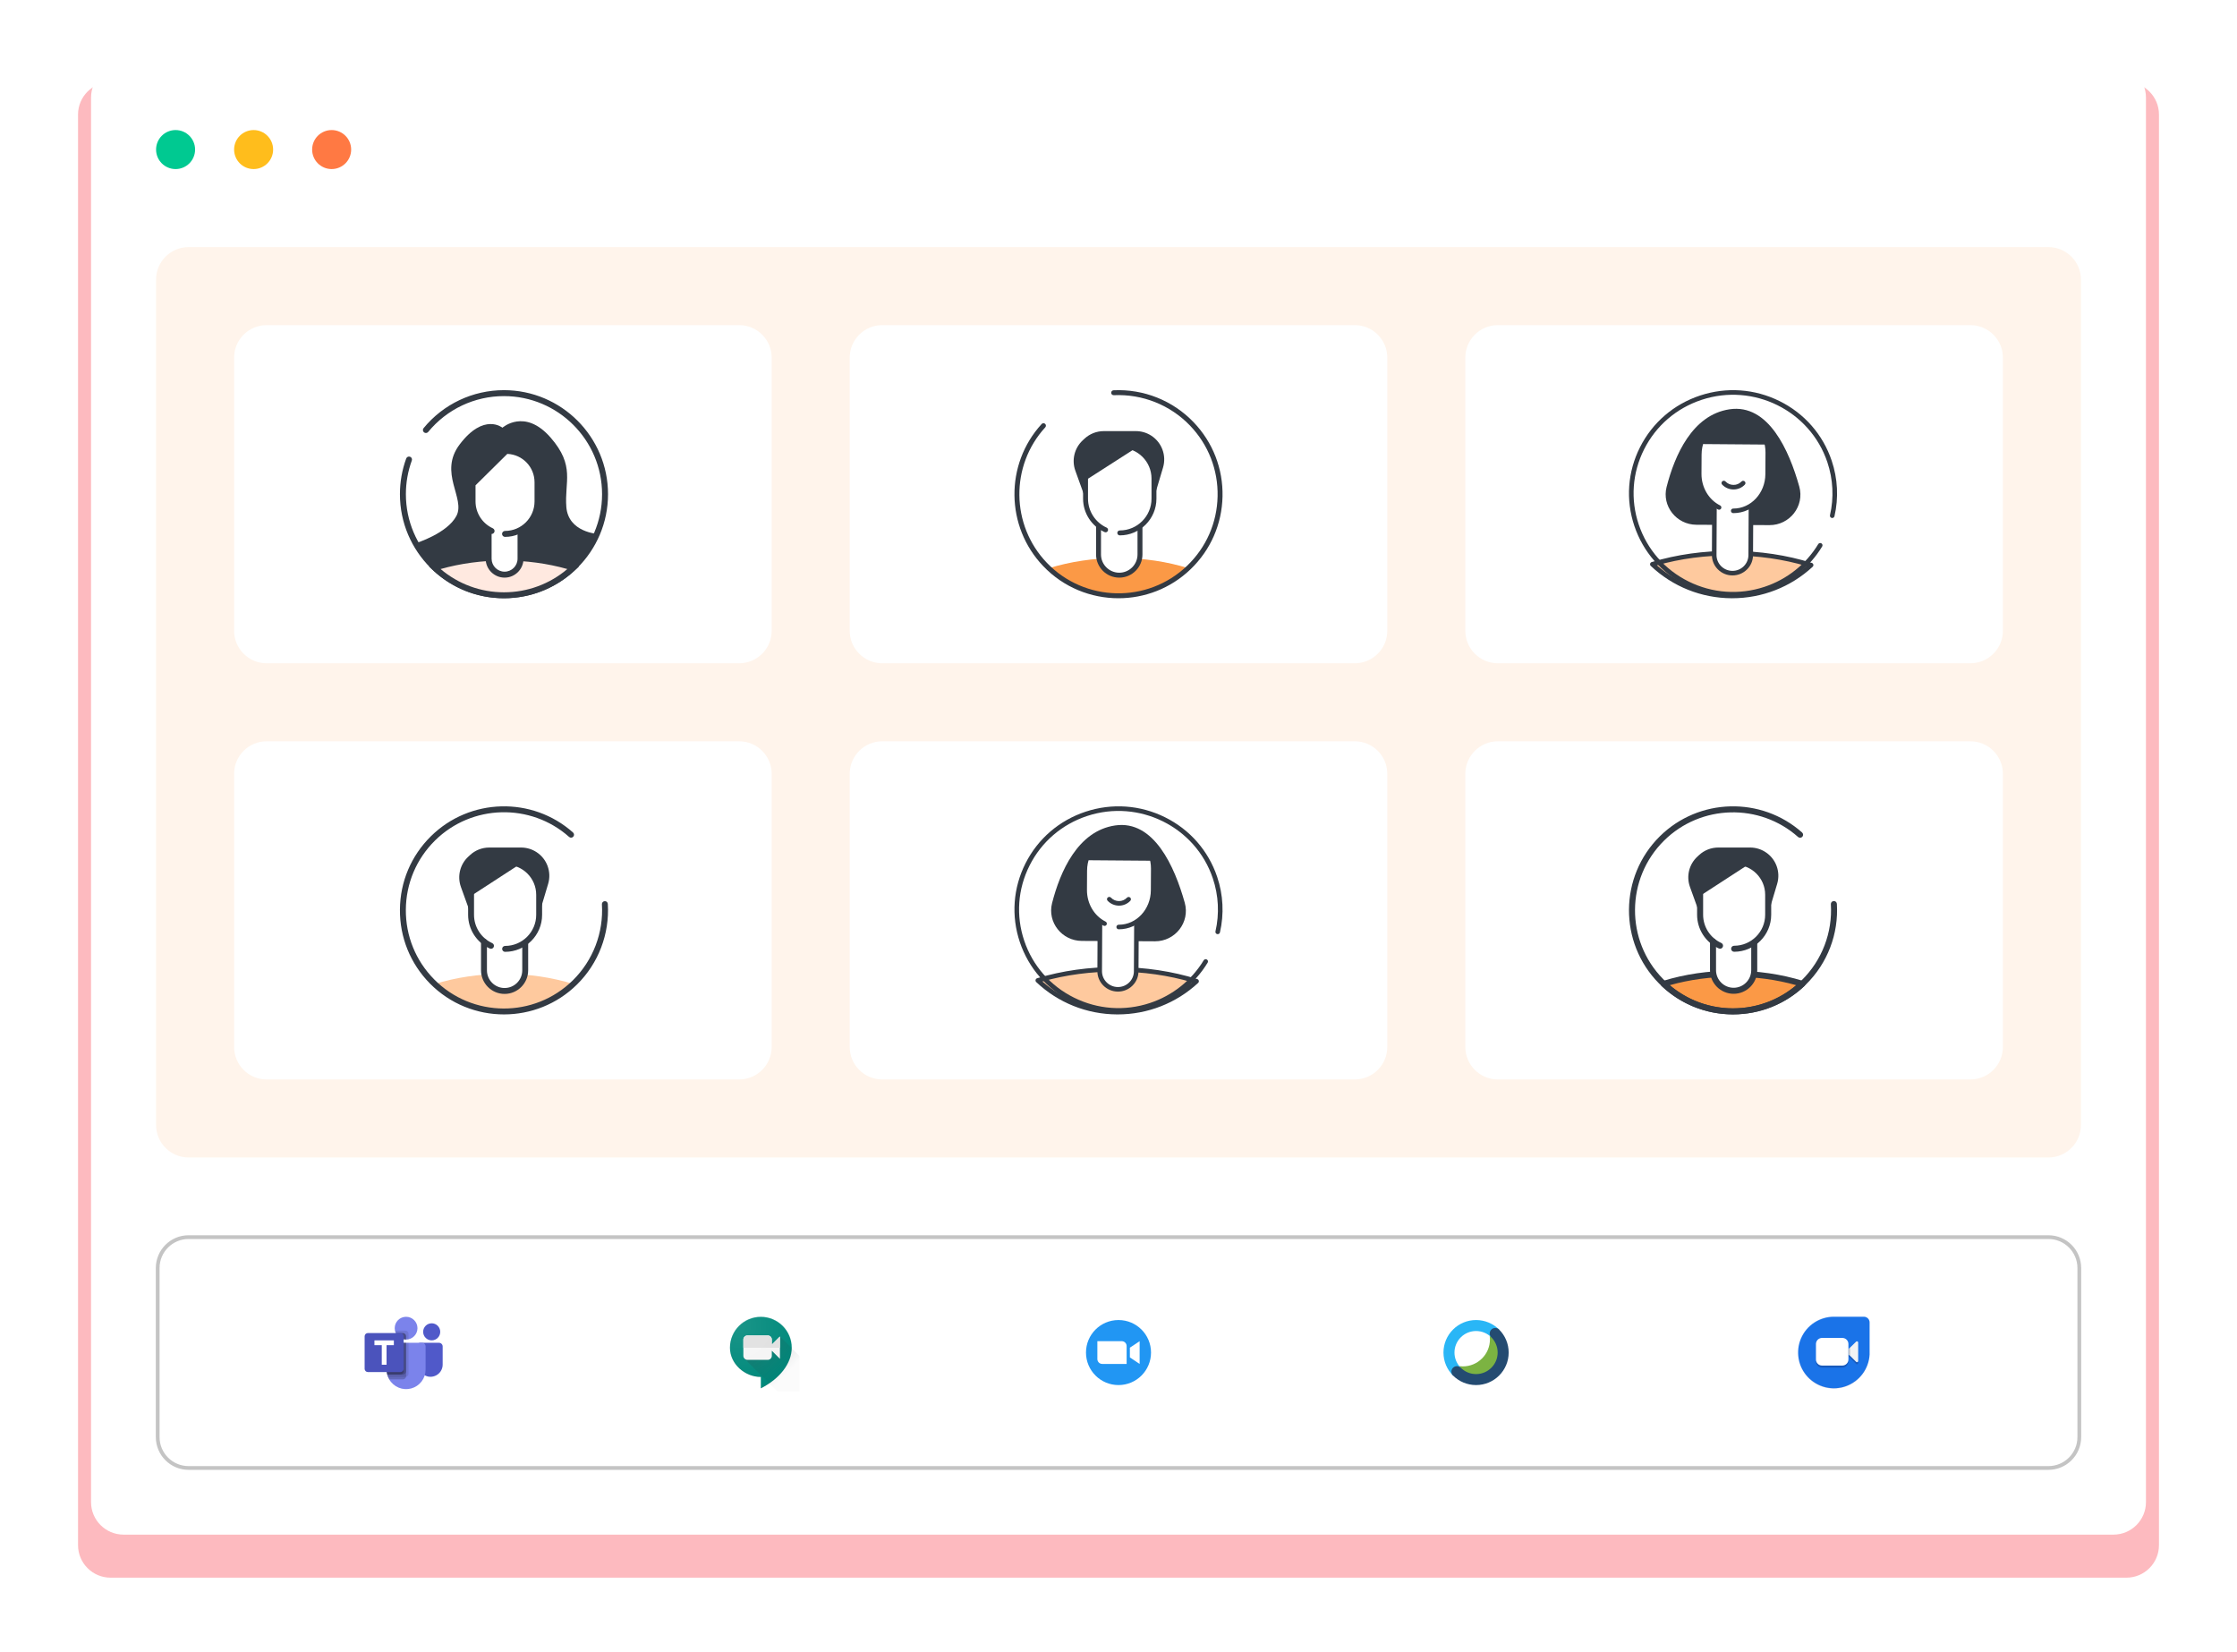 <svg width="596" height="440" viewBox="0 0 596 440" fill="none" xmlns="http://www.w3.org/2000/svg">
<g clip-path="url(#clip0)">
<g filter="url(#filter0_d)">
<path d="M566.547 13.858H29.454C24.669 13.858 20.791 17.736 20.791 22.52V403.622C20.791 408.406 24.669 412.284 29.454 412.284H566.547C571.331 412.284 575.21 408.406 575.21 403.622V22.52C575.21 17.736 571.331 13.858 566.547 13.858Z" fill="#FDBABF"/>
</g>
<path d="M563.081 17.323H32.919C28.134 17.323 24.256 21.201 24.256 25.984V400.157C24.256 404.941 28.134 408.819 32.919 408.819H563.081C567.866 408.819 571.744 404.941 571.744 400.157V25.984C571.744 21.201 567.866 17.323 563.081 17.323Z" fill="white"/>
<path d="M545.757 65.827H50.245C45.461 65.827 41.582 69.704 41.582 74.488V299.685C41.582 304.469 45.461 308.346 50.245 308.346H545.757C550.541 308.346 554.419 304.469 554.419 299.685V74.488C554.419 69.704 550.541 65.827 545.757 65.827Z" fill="#FFF4EB"/>
<path d="M196.935 86.614H71.036C66.251 86.614 62.373 90.492 62.373 95.276V168.032C62.373 172.815 66.251 176.693 71.036 176.693H196.935C201.719 176.693 205.598 172.815 205.598 168.032V95.276C205.598 90.492 201.719 86.614 196.935 86.614Z" fill="white"/>
<path d="M107.348 131.654C107.348 116.784 119.404 104.729 134.272 104.729C149.147 104.729 161.203 116.784 161.203 131.654C161.203 146.523 149.147 158.577 134.272 158.577C119.404 158.577 107.348 146.523 107.348 131.654Z" fill="white"/>
<path d="M134.271 159.37C118.989 159.37 106.553 146.937 106.553 131.654C106.553 128.386 107.113 125.186 108.225 122.144C108.378 121.732 108.833 121.523 109.245 121.67C109.657 121.821 109.87 122.277 109.716 122.687C108.669 125.555 108.14 128.572 108.14 131.654C108.14 146.062 119.861 157.785 134.271 157.785C148.686 157.785 160.408 146.062 160.408 131.654C160.408 117.244 148.686 105.522 134.271 105.522C126.432 105.522 119.069 109 114.08 115.063C113.805 115.401 113.303 115.45 112.964 115.172C112.625 114.894 112.578 114.394 112.853 114.056C118.148 107.625 125.956 103.937 134.271 103.937C149.558 103.937 161.995 116.37 161.995 131.654C161.995 146.937 149.558 159.37 134.271 159.37Z" fill="#333A43"/>
<path d="M115.801 151.233C120.625 155.783 127.121 158.577 134.272 158.577C141.43 158.577 147.926 155.783 152.745 151.233C147.17 149.506 140.9 148.534 134.272 148.534C127.65 148.534 121.381 149.506 115.801 151.233Z" fill="#FFE9E0"/>
<path d="M134.434 153.085C132.086 153.085 130.182 151.182 130.182 148.836V127.166H138.682V148.836C138.682 151.182 136.778 153.085 134.434 153.085Z" fill="white"/>
<path d="M150.89 135.072C150.356 128.342 153.324 124.141 146.669 116.535C139.776 108.661 133.863 113.941 133.863 113.941C133.863 113.941 128.933 109.85 122.462 118.404C116.755 125.956 124.066 132.722 121.611 137.422C119.152 142.124 110.814 144.687 110.814 144.687C110.814 144.687 113.486 150.03 116.803 152.381H151.958C151.958 152.381 159.221 144.474 159.221 142.23C159.221 142.23 151.425 141.803 150.89 135.072Z" fill="#333A43"/>
<path d="M115.801 151.233C120.625 155.783 127.121 158.577 134.272 158.577C141.43 158.577 147.926 155.783 152.745 151.233C147.17 149.506 140.9 148.534 134.272 148.534C127.65 148.534 121.381 149.506 115.801 151.233Z" fill="#FFE9E0"/>
<path d="M117.385 151.589C122.108 155.595 128.049 157.785 134.27 157.785C140.496 157.785 146.436 155.595 151.155 151.59C145.833 150.088 140.163 149.327 134.27 149.327C128.382 149.327 122.706 150.088 117.385 151.589ZM134.27 159.37C127.176 159.37 120.421 156.685 115.254 151.809L114.27 150.878L115.565 150.476C121.427 148.662 127.721 147.741 134.27 147.741C140.824 147.741 147.119 148.662 152.98 150.476L154.276 150.878L153.287 151.809C148.124 156.685 141.368 159.37 134.27 159.37Z" fill="#333A43"/>
<path d="M134.847 120.115H134.55L125.902 128.809V133.576C125.902 136.759 127.621 139.536 130.182 141.04V148.836C130.182 151.182 132.086 153.085 134.434 153.085C136.778 153.085 138.682 151.182 138.682 148.836V141.186C141.38 139.721 143.21 136.862 143.21 133.576V128.48C143.21 123.86 139.465 120.115 134.847 120.115Z" fill="white"/>
<path d="M134.437 153.877C131.654 153.877 129.391 151.615 129.391 148.835V141.276C129.391 140.839 129.745 140.484 130.183 140.484C130.622 140.484 130.977 140.839 130.977 141.276V148.835C130.977 150.741 132.527 152.291 134.437 152.291C136.341 152.291 137.891 150.741 137.891 148.835V141.406C137.891 140.969 138.245 140.614 138.684 140.614C139.123 140.614 139.478 140.969 139.478 141.406V148.835C139.478 151.615 137.214 153.877 134.437 153.877Z" fill="#333A43"/>
<path d="M134.555 143.023C134.116 143.023 133.762 142.668 133.762 142.23C133.762 141.792 134.116 141.437 134.555 141.437C138.893 141.437 142.416 137.911 142.416 133.576V128.479C142.416 124.414 139.236 121.092 135.18 120.915C135.174 120.914 135.168 120.914 135.163 120.914L126.694 129.286V133.576C126.694 136.65 128.504 139.461 131.302 140.735C131.699 140.917 131.878 141.387 131.694 141.786C131.514 142.183 131.043 142.359 130.646 142.178C127.282 140.646 125.107 137.27 125.107 133.576V128.955C125.107 128.744 125.192 128.54 125.34 128.392L134.286 119.551C134.434 119.404 134.635 119.321 134.846 119.321C134.984 119.321 135.116 119.325 135.253 119.331C140.157 119.544 144.003 123.563 144.003 128.479V133.576C144.003 138.785 139.766 143.023 134.555 143.023Z" fill="#333A43"/>
<path d="M196.935 197.48H71.036C66.251 197.48 62.373 201.358 62.373 206.142V278.898C62.373 283.681 66.251 287.559 71.036 287.559H196.935C201.719 287.559 205.598 283.681 205.598 278.898V206.142C205.598 201.358 201.719 197.48 196.935 197.48Z" fill="white"/>
<path d="M107.875 242.642C107.875 227.834 119.863 215.831 134.653 215.831C149.444 215.831 161.432 227.834 161.432 242.642C161.432 257.45 149.444 269.449 134.653 269.449C119.863 269.449 107.875 257.45 107.875 242.642Z" fill="white"/>
<path d="M115.805 262.134C120.628 266.687 127.126 269.485 134.28 269.485C141.434 269.485 147.931 266.687 152.755 262.134C147.176 260.406 140.909 259.436 134.28 259.436C127.651 259.436 121.384 260.406 115.805 262.134Z" fill="#FEC99E"/>
<path d="M142.909 226.979C141.696 226.197 140.284 225.782 138.836 225.782H130.339C128.444 225.782 126.617 226.495 125.227 227.788L124.759 228.223C122.55 230.271 121.783 233.443 122.801 236.284L125.599 244.039L143.512 243.929L146.043 235.449C146.997 232.241 145.722 228.79 142.909 226.979Z" fill="#333A43"/>
<path d="M138.48 230.361C138.439 230.345 138.365 230.308 138.365 230.308L125.506 238.663V243.704C125.506 246.586 126.849 249.154 128.949 250.814V258.491C128.949 261.526 131.405 263.988 134.439 263.988C137.473 263.988 139.935 261.526 139.935 258.491V251.013C142.181 249.359 143.645 246.708 143.645 243.704V238.358C143.645 234.798 141.525 231.736 138.48 230.361Z" fill="white"/>
<path d="M134.575 253.565C134.14 253.565 133.788 253.213 133.788 252.777C133.788 252.341 134.14 251.989 134.575 251.989C139.141 251.989 142.858 248.272 142.858 243.704V238.358C142.858 233.958 139.278 230.376 134.88 230.376H126.293V243.704C126.293 246.943 128.199 249.904 131.148 251.249C131.542 251.428 131.715 251.895 131.536 252.294C131.358 252.688 130.891 252.867 130.492 252.683C126.986 251.087 124.719 247.563 124.719 243.704V229.588C124.719 229.152 125.07 228.801 125.506 228.801H134.88C140.145 228.801 144.433 233.086 144.433 238.358V243.704C144.433 249.143 140.008 253.565 134.575 253.565Z" fill="#333A43"/>
<path d="M134.276 270.236C127.112 270.241 119.953 267.484 114.536 261.997C109.34 256.72 106.501 249.736 106.553 242.332C106.6 234.923 109.534 227.976 114.804 222.777C125.17 212.543 141.803 212.107 152.672 221.774C152.998 222.068 153.029 222.562 152.741 222.887C152.452 223.213 151.953 223.244 151.629 222.956C141.378 213.835 125.69 214.249 115.912 223.896C110.941 228.805 108.175 235.353 108.127 242.343C108.081 249.326 110.752 255.916 115.66 260.889C125.784 271.155 142.37 271.27 152.636 261.142C158.016 255.827 160.835 248.449 160.368 240.898C160.341 240.462 160.672 240.09 161.107 240.064C161.559 240.027 161.91 240.368 161.942 240.798C162.435 248.807 159.443 256.631 153.738 262.26C148.348 267.584 141.309 270.236 134.276 270.236Z" fill="#333A43"/>
<path d="M134.437 264.776C130.973 264.776 128.16 261.956 128.16 258.491V250.814C128.16 250.378 128.512 250.026 128.948 250.026C129.377 250.026 129.734 250.378 129.734 250.814V258.491C129.734 261.09 131.844 263.201 134.437 263.201C137.035 263.201 139.145 261.09 139.145 258.491V251.202C139.145 250.772 139.497 250.415 139.933 250.415C140.369 250.415 140.719 250.772 140.719 251.202V258.491C140.719 261.956 137.901 264.776 134.437 264.776Z" fill="#333A43"/>
<path d="M360.95 86.614H235.051C230.267 86.614 226.389 90.492 226.389 95.276V168.032C226.389 172.815 230.267 176.693 235.051 176.693H360.95C365.735 176.693 369.613 172.815 369.613 168.032V95.276C369.613 90.492 365.735 86.614 360.95 86.614Z" fill="white"/>
<path d="M271.498 131.783C271.498 116.911 283.548 104.852 298.416 104.852C313.279 104.852 325.333 116.911 325.333 131.783C325.333 146.655 313.279 158.714 298.416 158.714C283.548 158.714 271.498 146.655 271.498 131.783Z" fill="white"/>
<path d="M279.465 151.365C284.313 155.936 290.845 158.748 298.039 158.748C305.231 158.748 311.764 155.936 316.612 151.365C311.003 149.629 304.702 148.649 298.039 148.649C291.374 148.649 285.074 149.629 279.465 151.365Z" fill="#FB9946"/>
<path d="M306.717 116.049C305.497 115.262 304.074 114.846 302.626 114.846H294.081C292.173 114.846 290.336 115.568 288.939 116.863L288.471 117.3C286.253 119.361 285.478 122.544 286.502 125.397L289.312 133.187L307.325 133.078L309.863 124.561C310.825 121.337 309.544 117.869 306.717 116.049Z" fill="#333A43"/>
<path d="M302.408 119.513C302.404 119.513 302.391 119.508 302.391 119.508L289.221 127.951V132.849C289.221 135.745 290.572 138.322 292.681 139.993V147.704C292.681 150.753 295.154 153.224 298.203 153.224C301.252 153.224 303.725 150.753 303.725 147.704V140.202C305.987 138.544 307.452 135.868 307.452 132.849V127.483C307.452 123.961 305.392 120.926 302.408 119.513Z" fill="white"/>
<path d="M298.202 153.88C294.793 153.88 292.023 151.111 292.023 147.704V140.154H293.336V147.704C293.336 150.385 295.52 152.567 298.202 152.567C300.884 152.567 303.067 150.385 303.067 147.704V140.39H304.38V147.704C304.38 151.111 301.605 153.88 298.202 153.88Z" fill="#333A43"/>
<path d="M298.338 142.622C297.974 142.622 297.681 142.328 297.681 141.965C297.681 141.602 297.974 141.308 298.338 141.308C303.002 141.308 306.795 137.512 306.795 132.85V127.482C306.795 122.986 303.137 119.325 298.639 119.325H289.875V132.85C289.875 136.157 291.822 139.183 294.833 140.552C295.165 140.701 295.31 141.09 295.161 141.423C295.008 141.751 294.619 141.899 294.29 141.746C290.811 140.163 288.562 136.672 288.562 132.85V118.668C288.562 118.31 288.856 118.013 289.219 118.013H298.639C303.864 118.013 308.107 122.26 308.107 127.482V132.85C308.107 138.238 303.723 142.622 298.338 142.622Z" fill="#333A43"/>
<path d="M297.997 159.37C290.694 159.37 283.404 156.514 277.966 150.836C267.889 140.321 267.697 123.682 277.524 112.957C277.769 112.686 278.185 112.669 278.452 112.913C278.719 113.158 278.736 113.574 278.491 113.841C269.128 124.058 269.316 139.91 278.915 149.931C288.992 160.446 305.746 160.804 316.264 150.731C321.361 145.85 324.25 139.28 324.402 132.224C324.555 125.174 321.948 118.486 317.069 113.39C311.784 107.879 304.381 104.931 296.741 105.28C296.365 105.289 296.071 105.018 296.054 104.655C296.037 104.292 296.316 103.986 296.679 103.968C304.7 103.588 312.471 106.697 318.014 112.481C323.138 117.83 325.872 124.85 325.715 132.256C325.558 139.656 322.521 146.554 317.174 151.676C311.81 156.816 304.897 159.37 297.997 159.37Z" fill="#333A43"/>
<path d="M524.966 86.614H399.067C394.283 86.614 390.404 90.492 390.404 95.276V168.032C390.404 172.815 394.283 176.693 399.067 176.693H524.966C529.75 176.693 533.629 172.815 533.629 168.032V95.276C533.629 90.492 529.75 86.614 524.966 86.614Z" fill="white"/>
<path d="M440.232 150.317C445.729 155.51 453.148 158.718 461.336 158.762C469.527 158.802 476.983 155.672 482.529 150.536C476.153 148.54 468.983 147.401 461.397 147.361C453.811 147.324 446.629 148.387 440.232 150.317Z" fill="#FEC99E"/>
<path d="M441.447 150.596C446.944 155.442 453.966 158.117 461.339 158.154C461.392 158.154 461.449 158.154 461.503 158.154C468.819 158.154 475.809 155.555 481.313 150.803C475.056 148.958 468.361 148.006 461.392 147.969C454.432 147.924 447.725 148.816 441.447 150.596ZM461.503 159.37C461.446 159.37 461.392 159.37 461.335 159.37C453.286 159.33 445.643 156.269 439.812 150.755C439.651 150.608 439.586 150.386 439.639 150.174C439.689 149.964 439.848 149.798 440.057 149.733C446.747 147.717 453.925 146.708 461.401 146.752C468.873 146.793 476.042 147.871 482.712 149.955C482.92 150.02 483.08 150.191 483.125 150.401C483.174 150.613 483.105 150.831 482.945 150.982C477.097 156.394 469.486 159.37 461.503 159.37Z" fill="#333A43"/>
<path d="M479.378 129.618C476.699 120.042 471.17 107.489 460.803 109.034C450.861 110.514 446.178 121.331 444.031 129.712C442.722 134.817 446.645 139.767 451.952 139.791L471.419 139.892C476.851 139.921 480.83 134.805 479.378 129.618Z" fill="#333A43"/>
<path d="M470.797 118.497C470.794 118.477 470.785 118.433 470.785 118.433L453.109 118.294C453.109 118.294 453.106 118.323 453.102 118.339C452.869 119.211 452.741 120.132 452.738 121.084L452.709 126.213C452.688 129.647 454.312 132.676 456.782 134.444L456.712 147.836C456.697 150.499 458.864 152.668 461.55 152.685C464.238 152.697 466.429 150.548 466.442 147.884L466.512 134.691C469.157 132.984 470.941 129.874 470.957 126.311L470.989 120.525C470.994 119.828 470.929 119.15 470.797 118.497Z" fill="white"/>
<path d="M461.58 153.292C461.568 153.292 461.56 153.292 461.548 153.292C458.53 153.277 456.083 150.827 456.1 147.831L456.166 134.841C456.17 134.504 456.444 134.233 456.779 134.233C456.783 134.233 456.783 134.233 456.783 134.233C457.123 134.236 457.397 134.513 457.392 134.844L457.327 147.839C457.314 150.163 459.212 152.064 461.556 152.076C461.563 152.076 461.572 152.076 461.58 152.076C462.705 152.076 463.768 151.642 464.569 150.856C465.375 150.065 465.825 149.007 465.829 147.88L465.899 134.841C465.899 134.504 466.173 134.233 466.512 134.233C466.512 134.233 466.512 134.233 466.517 134.233C466.856 134.236 467.126 134.513 467.126 134.844L467.056 147.888C467.048 149.339 466.472 150.702 465.433 151.719C464.398 152.733 463.032 153.292 461.58 153.292Z" fill="#333A43"/>
<path d="M461.858 130.393C461.85 130.393 461.842 130.393 461.838 130.393C460.697 130.389 459.597 129.911 458.82 129.084C458.59 128.84 458.603 128.455 458.853 128.228C459.102 127.997 459.49 128.013 459.719 128.257C460.272 128.848 461.028 129.173 461.842 129.176C462.656 129.193 463.416 128.86 463.981 128.273C464.214 128.03 464.602 128.018 464.847 128.248C465.093 128.479 465.105 128.865 464.872 129.108C464.079 129.939 463.007 130.393 461.858 130.393Z" fill="#333A43"/>
<path d="M461.825 136.694C461.809 136.694 461.793 136.694 461.781 136.694C461.441 136.689 461.167 136.417 461.167 136.081C461.171 135.744 461.441 135.461 461.784 135.477C461.796 135.477 461.813 135.477 461.825 135.477C466.5 135.477 470.32 131.37 470.344 126.306L470.377 120.52C470.389 118.136 469.538 115.894 467.989 114.203C466.447 112.528 464.398 111.601 462.218 111.588C462.202 111.588 462.19 111.588 462.173 111.588C457.331 111.588 453.376 115.841 453.352 121.088L453.323 126.217C453.303 129.83 455.249 133.137 458.284 134.642C458.586 134.792 458.709 135.157 458.557 135.461C458.407 135.761 458.038 135.879 457.736 135.729C454.288 134.017 452.076 130.283 452.096 126.208L452.124 121.084C452.153 115.148 456.672 110.347 462.222 110.372C464.754 110.388 467.121 111.459 468.896 113.384C470.655 115.302 471.617 117.836 471.604 120.525L471.571 126.31C471.543 132.047 467.175 136.694 461.825 136.694Z" fill="#333A43"/>
<path d="M461.706 158.908C457.465 158.908 453.249 157.93 449.343 155.997C442.722 152.717 437.785 147.072 435.442 140.116C433.102 133.154 433.634 125.702 436.943 119.142C440.255 112.577 445.944 107.684 452.966 105.361C459.988 103.041 467.501 103.569 474.122 106.849C480.743 110.129 485.679 115.773 488.018 122.734C489.63 127.518 489.884 132.631 488.755 137.521C488.681 137.849 488.35 138.056 488.018 137.979C487.692 137.906 487.483 137.577 487.561 137.249C488.636 132.578 488.395 127.688 486.858 123.119C482.236 109.382 467.206 101.934 453.355 106.516C446.643 108.734 441.205 113.412 438.043 119.685C434.877 125.958 434.371 133.076 436.607 139.73C438.845 146.384 443.564 151.772 449.891 154.906C456.217 158.044 463.399 158.547 470.11 156.329C476.098 154.351 481.185 150.308 484.428 144.952C484.604 144.665 484.98 144.571 485.271 144.746C485.561 144.916 485.655 145.289 485.479 145.577C482.084 151.184 476.764 155.413 470.499 157.484C467.619 158.438 464.655 158.908 461.706 158.908Z" fill="#333A43"/>
<path d="M360.95 197.48H235.051C230.267 197.48 226.389 201.358 226.389 206.142V278.898C226.389 283.681 230.267 287.559 235.051 287.559H360.95C365.735 287.559 369.613 283.681 369.613 278.898V206.142C369.613 201.358 365.735 197.48 360.95 197.48Z" fill="white"/>
<path d="M276.506 261.184C282.002 266.377 289.421 269.584 297.609 269.628C305.801 269.669 313.256 266.54 318.802 261.403C312.426 259.408 305.257 258.268 297.67 258.227C290.084 258.191 282.902 259.254 276.506 261.184Z" fill="#FEC99E"/>
<path d="M277.719 261.462C283.215 266.307 290.237 268.983 297.611 269.02C297.664 269.02 297.721 269.02 297.775 269.02C305.09 269.02 312.08 266.421 317.585 261.669C311.328 259.824 304.633 258.871 297.664 258.835C290.703 258.79 283.996 259.682 277.719 261.462ZM297.775 270.236C297.717 270.236 297.664 270.236 297.607 270.236C289.558 270.195 281.915 267.134 276.083 261.621C275.923 261.474 275.858 261.252 275.911 261.04C275.96 260.83 276.119 260.663 276.328 260.598C283.018 258.583 290.196 257.574 297.672 257.618C305.144 257.659 312.313 258.737 318.984 260.821C319.192 260.886 319.351 261.057 319.396 261.267C319.445 261.478 319.376 261.698 319.217 261.847C313.369 267.26 305.757 270.236 297.775 270.236Z" fill="#333A43"/>
<path d="M315.651 240.484C312.973 230.908 307.443 218.355 297.077 219.9C287.134 221.38 282.451 232.197 280.305 240.578C278.996 245.683 282.918 250.633 288.226 250.657L307.693 250.759C313.124 250.787 317.103 245.671 315.651 240.484Z" fill="#333A43"/>
<path d="M307.071 229.363C307.067 229.343 307.058 229.299 307.058 229.299L289.383 229.16C289.383 229.16 289.379 229.189 289.375 229.205C289.142 230.077 289.015 230.997 289.011 231.95L288.983 237.078C288.962 240.513 290.585 243.542 293.056 245.309L292.986 258.702C292.97 261.365 295.138 263.534 297.824 263.55C300.511 263.562 302.703 261.414 302.716 258.75L302.785 245.557C305.431 243.85 307.214 240.74 307.231 237.176L307.263 231.39C307.267 230.693 307.202 230.016 307.071 229.363Z" fill="white"/>
<path d="M297.853 264.159C297.841 264.159 297.833 264.159 297.821 264.159C294.803 264.143 292.357 261.694 292.373 258.698L292.439 245.707C292.443 245.37 292.717 245.099 293.052 245.099C293.057 245.099 293.057 245.099 293.057 245.099C293.396 245.103 293.67 245.379 293.666 245.711L293.601 258.705C293.588 261.029 295.486 262.93 297.829 262.943C297.837 262.943 297.845 262.943 297.853 262.943C298.979 262.943 300.041 262.509 300.843 261.722C301.648 260.931 302.099 259.873 302.102 258.746L302.173 245.707C302.173 245.37 302.446 245.099 302.786 245.099C302.786 245.099 302.786 245.099 302.79 245.099C303.129 245.103 303.399 245.379 303.399 245.711L303.33 258.754C303.321 260.206 302.745 261.568 301.706 262.586C300.671 263.599 299.305 264.159 297.853 264.159Z" fill="#333A43"/>
<path d="M298.131 241.26C298.124 241.26 298.116 241.26 298.111 241.26C296.97 241.255 295.87 240.777 295.093 239.95C294.864 239.707 294.877 239.321 295.126 239.094C295.376 238.863 295.764 238.879 295.992 239.123C296.545 239.714 297.301 240.039 298.116 240.043C298.929 240.059 299.69 239.727 300.255 239.139C300.488 238.896 300.876 238.884 301.121 239.114C301.367 239.345 301.379 239.731 301.146 239.974C300.352 240.805 299.281 241.26 298.131 241.26Z" fill="#333A43"/>
<path d="M298.099 247.56C298.083 247.56 298.066 247.56 298.054 247.56C297.715 247.556 297.44 247.284 297.44 246.948C297.444 246.611 297.715 246.327 298.058 246.343C298.07 246.343 298.086 246.343 298.099 246.343C302.774 246.343 306.593 242.236 306.618 237.172L306.65 231.386C306.663 229.002 305.812 226.76 304.262 225.07C302.72 223.395 300.671 222.467 298.492 222.454C298.475 222.454 298.463 222.454 298.447 222.454C293.604 222.454 289.65 226.708 289.625 231.954L289.597 237.083C289.576 240.696 291.523 244.004 294.557 245.508C294.859 245.658 294.982 246.023 294.831 246.327C294.68 246.627 294.312 246.745 294.01 246.595C290.562 244.884 288.349 241.15 288.369 237.074L288.398 231.95C288.426 226.014 292.946 221.214 298.495 221.238C301.027 221.254 303.395 222.325 305.17 224.25C306.929 226.168 307.89 228.702 307.877 231.391L307.845 237.176C307.816 242.913 303.449 247.56 298.099 247.56Z" fill="#333A43"/>
<path d="M297.98 269.775C293.738 269.775 289.522 268.797 285.616 266.863C278.995 263.583 274.059 257.939 271.716 250.982C269.376 244.02 269.908 236.568 273.216 230.008C276.529 223.444 282.218 218.55 289.24 216.227C296.262 213.907 303.774 214.435 310.396 217.715C317.017 220.995 321.953 226.639 324.292 233.6C325.903 238.385 326.157 243.497 325.028 248.387C324.955 248.715 324.624 248.922 324.292 248.845C323.965 248.772 323.757 248.443 323.835 248.115C324.91 243.445 324.669 238.554 323.131 233.986C318.509 220.249 303.48 212.801 289.629 217.382C282.917 219.6 277.478 224.279 274.316 230.551C271.151 236.824 270.644 243.943 272.881 250.596C275.118 257.25 279.838 262.638 286.164 265.772C292.491 268.91 299.672 269.413 306.383 267.195C312.371 265.217 317.459 261.175 320.701 255.818C320.877 255.531 321.254 255.437 321.544 255.612C321.834 255.782 321.929 256.155 321.753 256.443C318.358 262.05 313.037 266.279 306.772 268.351C303.893 269.304 300.928 269.775 297.98 269.775Z" fill="#333A43"/>
<path d="M524.966 197.48H399.067C394.283 197.48 390.404 201.358 390.404 206.142V278.898C390.404 283.681 394.283 287.559 399.067 287.559H524.966C529.75 287.559 533.629 283.681 533.629 278.898V206.142C533.629 201.358 529.75 197.48 524.966 197.48Z" fill="white"/>
<path d="M443.258 262.095C448.08 266.642 454.577 269.435 461.726 269.435C468.881 269.435 475.379 266.642 480.2 262.095C474.618 260.368 468.351 259.395 461.726 259.395C455.101 259.395 448.834 260.368 443.258 262.095Z" fill="#FB9946"/>
<path d="M444.863 262.454C449.578 266.449 455.513 268.632 461.726 268.632C467.939 268.632 473.874 266.449 478.589 262.454C473.275 260.956 467.613 260.197 461.726 260.197C455.844 260.197 450.177 260.956 444.863 262.454ZM461.726 270.237C454.63 270.237 447.875 267.551 442.706 262.678C442.498 262.481 442.412 262.191 442.476 261.913C442.54 261.635 442.749 261.41 443.022 261.325C448.877 259.512 455.176 258.592 461.726 258.592C468.282 258.592 474.575 259.512 480.435 261.325C480.707 261.41 480.916 261.635 480.981 261.913C481.045 262.191 480.954 262.481 480.751 262.678C475.581 267.551 468.827 270.237 461.726 270.237Z" fill="#333A43"/>
<path d="M470.355 226.979C469.145 226.197 467.732 225.78 466.287 225.78H457.789C455.895 225.78 454.069 226.497 452.678 227.786L452.213 228.219C450.002 230.268 449.237 233.44 450.253 236.27L453.047 244.021L470.959 243.908L473.491 235.441C474.443 232.237 473.169 228.786 470.355 226.979Z" fill="#333A43"/>
<path d="M465.928 230.354C465.884 230.338 465.81 230.306 465.81 230.306L452.955 238.651V243.684C452.955 246.562 454.304 249.124 456.396 250.788V258.453C456.396 261.486 458.853 263.947 461.887 263.947C464.921 263.947 467.383 261.486 467.383 258.453V250.98C469.625 249.333 471.092 246.685 471.092 243.684V238.346C471.092 234.789 468.973 231.729 465.928 230.354Z" fill="white"/>
<path d="M462.023 253.547C461.579 253.547 461.22 253.189 461.22 252.744C461.22 252.301 461.579 251.942 462.023 251.942C466.582 251.942 470.291 248.235 470.291 243.684V238.345C470.291 233.959 466.716 230.386 462.328 230.386H453.759V243.684C453.759 246.914 455.659 249.867 458.603 251.204C459.004 251.391 459.187 251.868 458.999 252.269C458.817 252.675 458.341 252.852 457.939 252.665C454.423 251.07 452.154 247.54 452.154 243.684V229.583C452.154 229.139 452.513 228.781 452.957 228.781H462.328C467.604 228.781 471.896 233.071 471.896 238.345V243.684C471.896 249.123 467.465 253.547 462.023 253.547Z" fill="#333A43"/>
<path d="M461.728 270.216C461.664 270.216 461.6 270.216 461.529 270.216C454.129 270.167 447.182 267.236 441.98 261.961C431.245 251.087 431.363 233.504 442.248 222.768C452.614 212.546 469.257 212.108 480.127 221.773C480.458 222.068 480.491 222.576 480.196 222.908C479.901 223.233 479.393 223.265 479.061 222.972C468.818 213.868 453.144 214.279 443.377 223.913C433.123 234.023 433.011 250.59 443.125 260.838C448.022 265.803 454.567 268.562 461.541 268.611C461.605 268.611 461.664 268.611 461.728 268.611C468.636 268.611 475.144 265.941 480.068 261.09C485.44 255.788 488.256 248.423 487.795 240.88C487.768 240.442 488.1 240.063 488.544 240.036C488.999 240.004 489.369 240.346 489.396 240.784C489.888 248.786 486.902 256.607 481.191 262.229C475.969 267.386 469.059 270.216 461.728 270.216Z" fill="#333A43"/>
<path d="M461.887 264.743C458.42 264.743 455.594 261.924 455.594 258.452V250.787C455.594 250.343 455.952 249.985 456.397 249.985C456.84 249.985 457.199 250.343 457.199 250.787V258.452C457.199 261.036 459.302 263.138 461.887 263.138C464.472 263.138 466.575 261.036 466.575 258.452V251.172C466.575 250.733 466.939 250.369 467.378 250.369C467.822 250.369 468.181 250.733 468.181 251.172V258.452C468.181 261.924 465.36 264.743 461.887 264.743Z" fill="#333A43"/>
<path d="M46.78 45.039C49.65 45.039 51.977 42.712 51.977 39.842C51.977 36.972 49.65 34.645 46.78 34.645C43.909 34.645 41.582 36.972 41.582 39.842C41.582 42.712 43.909 45.039 46.78 45.039Z" fill="#00C991"/>
<path d="M67.571 45.039C70.441 45.039 72.768 42.712 72.768 39.842C72.768 36.972 70.441 34.645 67.571 34.645C64.7 34.645 62.373 36.972 62.373 39.842C62.373 42.712 64.7 45.039 67.571 45.039Z" fill="#FFBD1C"/>
<path d="M88.36 45.039C91.23 45.039 93.558 42.712 93.558 39.842C93.558 36.972 91.23 34.645 88.36 34.645C85.489 34.645 83.162 36.972 83.162 39.842C83.162 42.712 85.489 45.039 88.36 45.039Z" fill="#FF7943"/>
<path d="M545.755 329.566H50.243C45.698 329.566 42.014 333.25 42.014 337.795V382.834C42.014 387.379 45.698 391.063 50.243 391.063H545.755C550.3 391.063 553.985 387.379 553.985 382.834V337.795C553.985 333.25 550.3 329.566 545.755 329.566Z" fill="white" stroke="#C4C4C4"/>
<path d="M498.116 360.855C498.006 362.714 497.354 364.499 496.24 365.992C495.126 367.484 493.6 368.618 491.849 369.253C490.098 369.888 488.2 369.996 486.389 369.564C484.578 369.132 482.932 368.18 481.656 366.824C480.38 365.468 479.528 363.769 479.208 361.935C478.886 360.101 479.109 358.213 479.849 356.504C480.588 354.796 481.812 353.341 483.37 352.32C484.927 351.299 486.749 350.756 488.611 350.759H496.595C496.796 350.76 496.995 350.8 497.18 350.877C497.366 350.955 497.534 351.069 497.675 351.212C497.816 351.355 497.928 351.524 498.003 351.711C498.08 351.897 498.118 352.096 498.116 352.297V360.855Z" fill="#1A73E8"/>
<path opacity="0.2" d="M496.594 350.787H488.581C486.06 350.787 483.642 351.788 481.86 353.571C480.078 355.353 479.076 357.77 479.076 360.29C479.1 357.786 480.111 355.392 481.892 353.628C483.672 351.865 486.076 350.876 488.581 350.876H496.594C496.794 350.877 496.993 350.918 497.178 350.995C497.362 351.073 497.531 351.186 497.672 351.328C497.813 351.47 497.925 351.639 498.001 351.825C498.077 352.01 498.115 352.208 498.114 352.409V352.296C498.11 351.896 497.948 351.513 497.664 351.231C497.379 350.948 496.995 350.789 496.594 350.787Z" fill="white"/>
<path d="M498.115 360.855V360.611C498.057 363.137 496.999 365.538 495.171 367.284C493.343 369.03 490.897 369.978 488.37 369.921C485.843 369.864 483.443 368.804 481.696 366.977C479.95 365.15 479.001 362.704 479.059 360.178V360.284C479.07 362.768 480.049 365.149 481.789 366.921C483.529 368.694 485.892 369.717 488.376 369.774C490.86 369.831 493.267 368.915 495.085 367.225C496.904 365.533 497.992 363.199 498.115 360.718" fill="#1A237E" fill-opacity="0.2"/>
<path d="M492.471 362.157C492.472 362.365 492.43 362.571 492.347 362.762C492.264 362.953 492.143 363.125 491.991 363.267C491.838 363.409 491.659 363.519 491.462 363.588C491.265 363.658 491.058 363.686 490.85 363.671H485.444C485.237 363.686 485.029 363.658 484.832 363.588C484.637 363.52 484.457 363.411 484.305 363.269C484.153 363.127 484.032 362.957 483.949 362.766C483.866 362.576 483.822 362.37 483.822 362.163V362.697C483.82 362.911 483.86 363.122 483.941 363.321C484.022 363.518 484.141 363.698 484.292 363.849C484.443 364 484.623 364.119 484.82 364.2C485.019 364.28 485.23 364.321 485.444 364.318H490.856C491.069 364.32 491.28 364.279 491.477 364.198C491.674 364.117 491.854 363.998 492.004 363.846C492.154 363.696 492.273 363.516 492.354 363.319C492.433 363.121 492.474 362.91 492.471 362.697V362.157ZM495.079 362.59C495.075 362.651 495.055 362.71 495.018 362.759C494.983 362.809 494.933 362.847 494.877 362.869C494.82 362.892 494.758 362.897 494.699 362.886C494.638 362.875 494.583 362.846 494.538 362.804L492.471 360.749V361.289L494.527 363.345C494.569 363.392 494.624 363.425 494.686 363.441C494.748 363.456 494.813 363.451 494.872 363.427C494.932 363.404 494.982 363.363 495.017 363.31C495.051 363.257 495.069 363.194 495.068 363.131L495.079 362.59Z" fill="#185ABC"/>
<path d="M494.54 357.393L492.473 359.424V360.725L494.529 362.78C494.572 362.825 494.628 362.855 494.688 362.868C494.749 362.881 494.812 362.876 494.87 362.853C494.928 362.83 494.978 362.791 495.013 362.74C495.049 362.689 495.069 362.628 495.07 362.566V357.607C495.064 357.548 495.043 357.492 495.007 357.445C494.973 357.398 494.925 357.361 494.87 357.339C494.816 357.317 494.756 357.31 494.698 357.32C494.64 357.329 494.585 357.354 494.54 357.393Z" fill="#F1F3F4"/>
<path d="M490.856 356.418H485.444C485.013 356.418 484.601 356.589 484.297 356.893C483.993 357.197 483.822 357.61 483.822 358.039V362.155C483.821 362.369 483.863 362.58 483.944 362.777C484.025 362.974 484.145 363.153 484.295 363.304C484.446 363.454 484.625 363.574 484.822 363.655C485.019 363.737 485.231 363.778 485.444 363.777H490.856C491.284 363.776 491.695 363.604 491.998 363.3C492.301 362.996 492.471 362.585 492.471 362.155V358.039C492.472 357.827 492.431 357.617 492.35 357.42C492.269 357.223 492.15 357.044 492 356.893C491.85 356.743 491.672 356.623 491.475 356.542C491.278 356.46 491.068 356.418 490.856 356.418Z" fill="white"/>
<path d="M492.482 360.879V360.749L492.916 361.182V359.015L492.482 359.448V360.879Z" fill="#BDC1C6"/>
<path d="M210.939 359.015C210.939 354.472 207.252 350.786 202.709 350.786C198.166 350.786 194.479 354.472 194.479 359.015C194.479 363.319 198.405 366.811 202.709 366.811V369.842C207.708 367.306 210.939 363.226 210.939 359.015Z" fill="#00897B"/>
<path d="M207.8 356.039L206.719 359.017H200.762L198.371 361.948L207.134 370.71H212.997V361.236L207.8 356.039Z" fill="url(#paint0_linear)"/>
<path opacity="0.2" d="M202.709 366.702C198.421 366.702 194.511 363.24 194.48 358.958C194.48 358.977 194.479 358.996 194.479 359.015C194.479 363.32 198.405 366.81 202.709 366.81V366.702ZM202.709 369.735V369.843C207.708 367.307 210.939 363.226 210.939 359.015C210.939 358.998 210.937 358.98 210.937 358.963C210.909 363.154 207.685 367.211 202.709 369.735ZM204.55 362.263H199.136C198.858 362.263 198.582 362.158 198.369 361.945C198.157 361.733 198.052 361.457 198.052 361.179V361.287C198.052 361.565 198.157 361.841 198.369 362.054C198.582 362.266 198.858 362.371 199.136 362.371H204.55C204.828 362.371 205.104 362.266 205.317 362.054C205.417 361.953 205.498 361.834 205.551 361.702C205.606 361.57 205.634 361.43 205.634 361.287V361.179C205.634 361.457 205.529 361.733 205.317 361.945C205.104 362.158 204.826 362.263 204.55 362.263ZM205.633 359.936L207.798 362.101V361.993L205.633 359.828V359.936Z" fill="#263238"/>
<path d="M205.634 358.203V356.85C205.634 356.572 205.529 356.297 205.317 356.084C205.216 355.983 205.096 355.903 204.965 355.849C204.833 355.794 204.692 355.766 204.55 355.767H199.136C198.859 355.767 198.583 355.871 198.371 356.084C198.27 356.184 198.19 356.304 198.135 356.435C198.08 356.567 198.053 356.708 198.053 356.85V361.182C198.053 361.459 198.158 361.735 198.371 361.947C198.583 362.16 198.859 362.265 199.136 362.265H204.552C204.829 362.265 205.105 362.16 205.317 361.947C205.419 361.847 205.498 361.727 205.553 361.596C205.608 361.465 205.635 361.324 205.635 361.182V359.829L207.801 361.993V356.038L205.634 358.203Z" fill="#F5F5F5"/>
<path d="M198.053 356.85V359.015H207.798V356.038L205.633 358.203V356.85C205.633 356.572 205.527 356.297 205.315 356.084C205.214 355.983 205.095 355.903 204.964 355.849C204.832 355.794 204.691 355.766 204.549 355.767H199.136C198.858 355.767 198.582 355.871 198.37 356.084C198.269 356.185 198.19 356.304 198.135 356.435C198.08 356.567 198.053 356.708 198.053 356.85Z" fill="#E0E0E0"/>
<path d="M198.053 358.906H207.798V359.015H198.053V358.906Z" fill="#212121" fill-opacity="0.02"/>
<path d="M198.053 359.016H207.798V359.124H198.053V359.016Z" fill="white" fill-opacity="0.05"/>
<path opacity="0.2" d="M199.134 355.874H204.55C204.827 355.874 205.103 355.98 205.315 356.192C205.417 356.292 205.496 356.412 205.551 356.543C205.606 356.675 205.633 356.815 205.633 356.958V356.849C205.633 356.572 205.528 356.296 205.315 356.084C205.215 355.983 205.095 355.902 204.965 355.848C204.833 355.793 204.692 355.766 204.55 355.766H199.134C198.857 355.766 198.581 355.871 198.369 356.084C198.268 356.184 198.188 356.304 198.133 356.435C198.079 356.566 198.051 356.707 198.051 356.849V356.958C198.051 356.68 198.156 356.404 198.369 356.192C198.571 355.988 198.848 355.874 199.134 355.874ZM205.632 358.202V358.31L207.797 356.146V356.038L205.632 358.202Z" fill="white"/>
<path opacity="0.2" d="M202.709 350.895C207.234 350.895 210.909 354.551 210.937 359.071C210.937 359.052 210.939 359.034 210.939 359.014C210.939 354.471 207.252 350.786 202.709 350.786C198.166 350.786 194.479 354.472 194.479 359.016C194.479 359.034 194.48 359.05 194.48 359.066C194.511 354.55 198.185 350.895 202.709 350.895Z" fill="white"/>
<path d="M210.939 359.015C210.939 354.472 207.252 350.786 202.709 350.786C198.166 350.786 194.479 354.472 194.479 359.015C194.479 363.319 198.405 366.811 202.709 366.811V369.842C207.708 367.306 210.939 363.226 210.939 359.015Z" fill="url(#paint1_radial)"/>
<path d="M108.193 356.85C109.868 356.85 111.226 355.493 111.226 353.819C111.226 352.144 109.868 350.787 108.193 350.787C106.519 350.787 105.16 352.144 105.16 353.819C105.16 355.493 106.519 356.85 108.193 356.85Z" fill="#7B83EB"/>
<path opacity="0.1" d="M107.977 354.468H105.23L105.243 354.528L105.245 354.534L105.259 354.589C105.459 355.346 105.944 355.996 106.611 356.404C107.279 356.812 108.079 356.947 108.844 356.779V355.334C108.843 355.104 108.751 354.884 108.589 354.722C108.427 354.56 108.207 354.469 107.977 354.468Z" fill="black"/>
<path opacity="0.2" d="M107.328 355.118H105.453C105.698 355.637 106.087 356.074 106.572 356.381C107.057 356.688 107.62 356.85 108.193 356.85V355.984C108.193 355.755 108.101 355.535 107.939 355.373C107.776 355.21 107.556 355.119 107.328 355.118Z" fill="black"/>
<path d="M115.015 357.067C116.272 357.067 117.29 356.049 117.29 354.793C117.29 353.537 116.272 352.52 115.015 352.52C113.759 352.52 112.74 353.537 112.74 354.793C112.74 356.049 113.759 357.067 115.015 357.067Z" fill="#5059C9"/>
<path d="M116.963 357.716H111.856C111.746 357.716 111.64 357.76 111.562 357.838C111.484 357.916 111.44 358.022 111.44 358.132V363.399C111.426 364.163 111.675 364.907 112.143 365.508C112.613 366.109 113.275 366.531 114.018 366.702C114.491 366.802 114.98 366.794 115.451 366.68C115.92 366.567 116.36 366.35 116.735 366.045C117.111 365.741 117.413 365.356 117.622 364.919C117.83 364.483 117.938 364.006 117.938 363.522V358.69C117.938 358.432 117.836 358.184 117.653 358.002C117.47 357.819 117.222 357.716 116.963 357.716Z" fill="#5059C9"/>
<path d="M113.391 358.69V364.861C113.392 366.005 113.015 367.117 112.32 368.025C111.623 368.932 110.647 369.585 109.543 369.881C108.438 370.177 107.266 370.1 106.209 369.662C105.152 369.224 104.27 368.451 103.698 367.46C103.573 367.252 103.465 367.035 103.373 366.81C103.288 366.598 103.217 366.382 103.159 366.161C103.052 365.735 102.997 365.3 102.996 364.861V358.69C102.996 358.562 103.021 358.436 103.071 358.317C103.119 358.199 103.191 358.092 103.281 358.001C103.372 357.91 103.479 357.839 103.598 357.789C103.716 357.741 103.843 357.716 103.971 357.716H112.417C112.545 357.716 112.672 357.741 112.79 357.789C112.909 357.839 113.016 357.91 113.106 358.001C113.197 358.092 113.269 358.199 113.318 358.317C113.367 358.436 113.392 358.562 113.391 358.69Z" fill="#7B83EB"/>
<path opacity="0.2" d="M107.328 355.118H105.453C105.698 355.637 106.087 356.074 106.572 356.381C107.057 356.688 107.62 356.85 108.193 356.85V355.984C108.193 355.755 108.101 355.535 107.939 355.373C107.776 355.21 107.556 355.119 107.328 355.118Z" fill="black"/>
<path opacity="0.1" d="M108.845 357.716V365.946C108.845 366.143 108.779 366.332 108.656 366.485C108.533 366.637 108.361 366.743 108.17 366.784C108.109 366.803 108.046 366.811 107.981 366.81H103.373C103.288 366.598 103.217 366.382 103.159 366.161C103.052 365.735 102.997 365.3 102.996 364.861V358.69C102.996 358.562 103.021 358.436 103.071 358.317C103.119 358.199 103.191 358.092 103.281 358.001C103.372 357.91 103.48 357.839 103.598 357.789C103.716 357.741 103.844 357.716 103.971 357.716H108.845Z" fill="black"/>
<path opacity="0.2" d="M108.196 357.716V366.596C108.197 366.66 108.188 366.723 108.17 366.784C108.128 366.976 108.022 367.147 107.87 367.27C107.717 367.393 107.527 367.46 107.332 367.46H103.698C103.573 367.252 103.465 367.035 103.373 366.81C103.288 366.598 103.217 366.382 103.159 366.161C103.052 365.735 102.997 365.3 102.996 364.862V358.69C102.996 358.562 103.021 358.436 103.071 358.317C103.119 358.199 103.191 358.092 103.281 358.001C103.372 357.91 103.48 357.839 103.598 357.789C103.716 357.741 103.844 357.716 103.971 357.716H108.196Z" fill="black"/>
<path opacity="0.2" d="M108.196 357.716V365.296C108.195 365.526 108.104 365.745 107.942 365.906C107.78 366.068 107.56 366.16 107.332 366.161H103.159C103.052 365.736 102.997 365.3 102.996 364.861V358.69C102.996 358.562 103.021 358.436 103.071 358.317C103.119 358.199 103.191 358.092 103.281 358.001C103.372 357.911 103.48 357.839 103.598 357.789C103.716 357.741 103.844 357.716 103.971 357.716H108.196Z" fill="black"/>
<path opacity="0.2" d="M103.971 357.716C103.844 357.716 103.716 357.741 103.598 357.789C103.48 357.839 103.372 357.911 103.281 358.001C103.191 358.092 103.119 358.199 103.071 358.317C103.021 358.436 102.996 358.562 102.996 358.69V364.861C102.997 365.3 103.052 365.736 103.159 366.161H106.682C106.91 366.16 107.13 366.068 107.292 365.906C107.454 365.745 107.545 365.526 107.546 365.296V357.716H103.971Z" fill="black"/>
<path d="M98.013 355.118H106.676C106.906 355.118 107.126 355.209 107.289 355.372C107.451 355.534 107.542 355.755 107.542 355.984V364.646C107.542 364.875 107.451 365.096 107.289 365.258C107.126 365.421 106.906 365.512 106.676 365.512H98.013C97.783 365.512 97.563 365.421 97.4 365.258C97.238 365.096 97.147 364.875 97.147 364.646V355.984C97.147 355.755 97.238 355.534 97.4 355.372C97.563 355.209 97.783 355.118 98.013 355.118Z" fill="#4B53BC"/>
<path d="M104.933 358.35H102.99V363.56H101.715V358.35H99.76V357.07H104.933V358.35Z" fill="white"/>
<path d="M396.9 355.869C396.94 356.175 396.963 356.486 396.963 356.802C396.963 360.778 393.73 364.001 389.742 364.001C389.425 364.001 389.113 363.979 388.807 363.939C389.091 364.466 389.779 365.569 391.125 366.378C391.427 366.561 392.481 367.18 393.724 367.244C396.84 367.406 400.153 364.029 400.221 360.748C400.229 360.305 400.238 358.992 399.354 357.717C398.514 356.506 397.352 356.029 396.9 355.869Z" fill="#7CB342"/>
<path d="M387.513 360.315C387.513 357.146 390.09 354.578 393.267 354.578C394.856 354.578 396.294 355.22 397.335 356.259L399.409 354.19C397.838 352.623 395.666 351.653 393.267 351.653C388.469 351.653 384.58 355.531 384.58 360.315C384.58 362.706 385.552 364.872 387.124 366.439L389.198 364.371C388.158 363.333 387.513 361.899 387.513 360.315Z" fill="#29B6F6"/>
<path d="M399.408 354.19C398.835 353.619 397.906 353.619 397.334 354.19C396.761 354.761 396.761 355.687 397.334 356.259C398.375 357.296 399.018 358.731 399.018 360.315C399.018 363.482 396.443 366.051 393.266 366.051C391.677 366.051 390.238 365.409 389.198 364.371C388.624 363.799 387.695 363.799 387.123 364.371C386.55 364.942 386.55 365.868 387.123 366.439C388.695 368.006 390.867 368.976 393.266 368.976C398.063 368.976 401.953 365.099 401.953 360.315C401.953 357.923 400.98 355.757 399.408 354.19Z" fill="#244B71"/>
<path d="M298.001 368.976C302.785 368.976 306.664 365.098 306.664 360.315C306.664 355.531 302.785 351.653 298.001 351.653C293.216 351.653 289.338 355.531 289.338 360.315C289.338 365.098 293.216 368.976 298.001 368.976Z" fill="#2196F3"/>
<path d="M300.166 363.346H293.669C292.951 363.346 292.369 362.764 292.369 362.047V357.283H298.866C299.584 357.283 300.166 357.865 300.166 358.582V363.346Z" fill="white"/>
<path d="M303.631 363.346L301.031 361.614V359.015L303.631 357.283V363.346Z" fill="white"/>
</g>
<defs>
<filter id="filter0_d" x="-3.209" y="-2.142" width="602.419" height="446.425" filterUnits="userSpaceOnUse" color-interpolation-filters="sRGB">
<feFlood flood-opacity="0" result="BackgroundImageFix"/>
<feColorMatrix in="SourceAlpha" type="matrix" values="0 0 0 0 0 0 0 0 0 0 0 0 0 0 0 0 0 0 127 0"/>
<feOffset dy="8"/>
<feGaussianBlur stdDeviation="12"/>
<feColorMatrix type="matrix" values="0 0 0 0 0 0 0 0 0 0 0 0 0 0 0 0 0 0 0.16 0"/>
<feBlend mode="normal" in2="BackgroundImageFix" result="effect1_dropShadow"/>
<feBlend mode="normal" in="SourceGraphic" in2="effect1_dropShadow" result="shape"/>
</filter>
<linearGradient id="paint0_linear" x1="202.62" y1="358.528" x2="209.739" y2="365.648" gradientUnits="userSpaceOnUse">
<stop stop-color="#263238" stop-opacity="0.2"/>
<stop offset="1" stop-color="#263238" stop-opacity="0.02"/>
</linearGradient>
<radialGradient id="paint1_radial" cx="0" cy="0" r="1" gradientUnits="userSpaceOnUse" gradientTransform="translate(196.825 353.151) scale(16.805 16.802)">
<stop stop-color="white" stop-opacity="0.1"/>
<stop offset="1" stop-color="white" stop-opacity="0"/>
</radialGradient>
<clipPath id="clip0">
<rect width="596" height="440" fill="white"/>
</clipPath>
</defs>
</svg>
